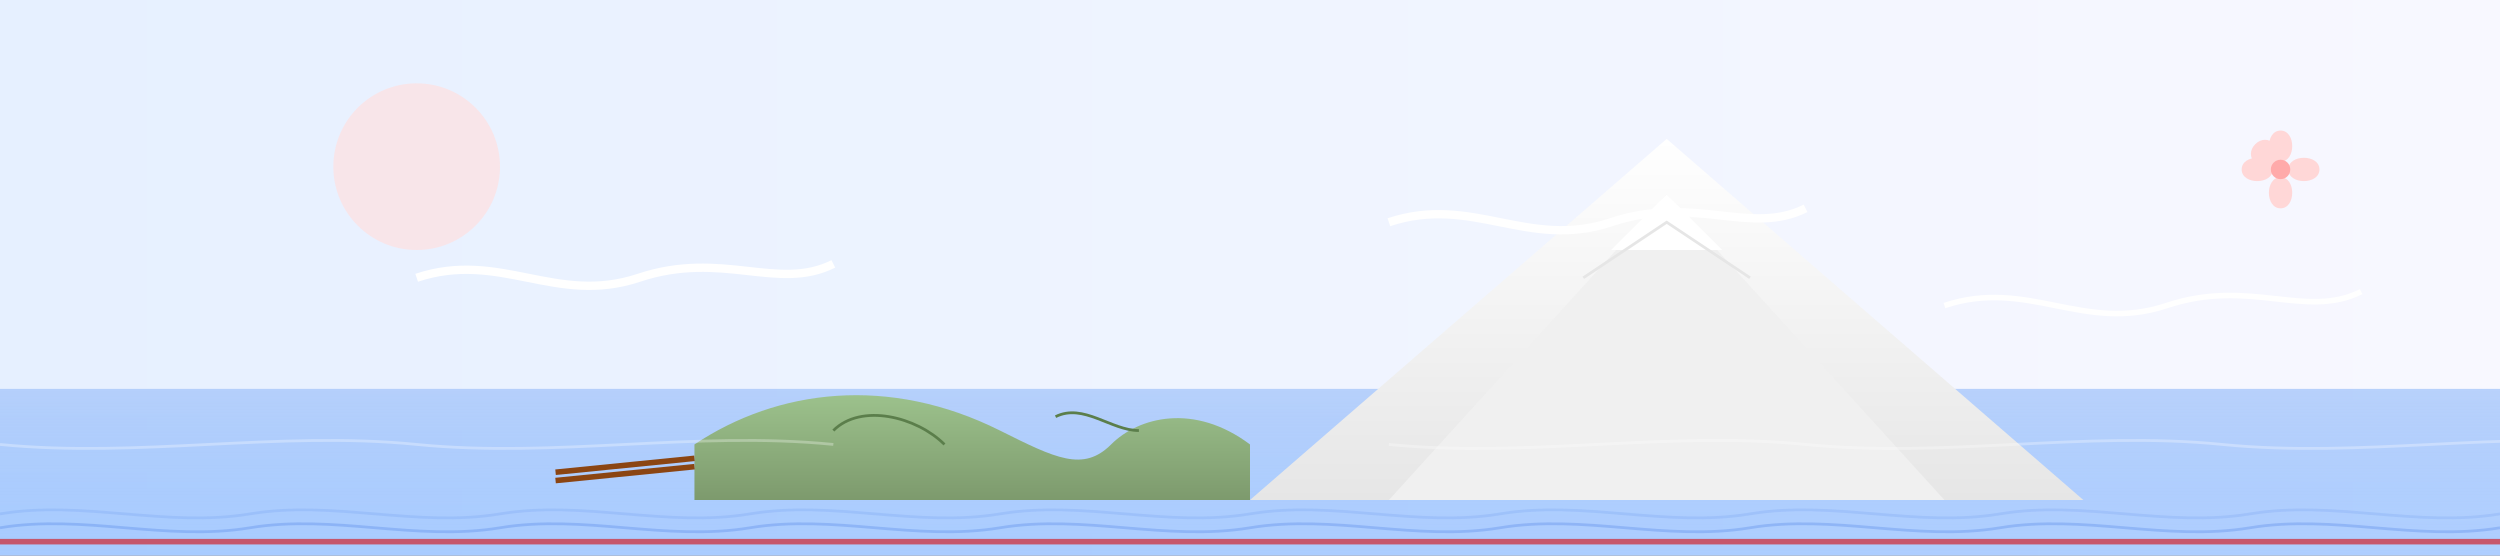 <?xml version="1.0" encoding="UTF-8" standalone="no"?>
<svg width="900" height="200" viewBox="0 0 900 200" xmlns="http://www.w3.org/2000/svg">
  <rect x="0" y="0" width="900" height="200" fill="#333333" stroke="none"/>
  <!-- Background with gradient -->
  <defs>
    <linearGradient id="bgGradient" x1="0%" y1="0%" x2="100%" y2="0%">
      <stop offset="0%" style="stop-color:#E6F0FF;stop-opacity:1" />
      <stop offset="100%" style="stop-color:#F8F8FF;stop-opacity:1" />
    </linearGradient>
    <linearGradient id="mountainGradient" x1="0%" y1="0%" x2="0%" y2="100%">
      <stop offset="0%" style="stop-color:#FFFFFF;stop-opacity:1" />
      <stop offset="100%" style="stop-color:#E6E6E6;stop-opacity:1" />
    </linearGradient>
    <linearGradient id="waterGradient" x1="0%" y1="0%" x2="0%" y2="100%">
      <stop offset="0%" style="stop-color:#A8C7FA;stop-opacity:0.8" />
      <stop offset="100%" style="stop-color:#7EB3FF;stop-opacity:0.6" />
    </linearGradient>
    <linearGradient id="islandGradient" x1="0%" y1="0%" x2="0%" y2="100%">
      <stop offset="0%" style="stop-color:#A2C992;stop-opacity:1" />
      <stop offset="100%" style="stop-color:#7D9A6D;stop-opacity:1" />
    </linearGradient>
  </defs>
  
  <!-- Sky background -->
  <rect width="900" height="200" fill="url(#bgGradient)" />
  
  <!-- Sun -->
  <circle cx="150" cy="60" r="30" fill="#FFE0E0" opacity="0.7" />
  
  <!-- Ocean -->
  <rect x="0" y="140" width="900" height="60" fill="url(#waterGradient)" />
  
  <!-- Enoshima Island -->
  <path d="M250,160 C280,140 320,135 360,155 C380,165 390,170 400,160 C410,150 430,145 450,160 L450,180 L250,180 Z" fill="url(#islandGradient)" />
  <!-- Small details on island -->
  <path d="M300,155 C310,145 330,150 340,160" stroke="#5B7E4B" stroke-width="1" fill="none" />
  <path d="M380,150 C390,145 400,155 410,155" stroke="#5B7E4B" stroke-width="1" fill="none" />
  
  <!-- Mount Fuji -->
  <path d="M600,50 L450,180 L750,180 Z" fill="url(#mountainGradient)" />
  <path d="M600,70 L500,180 L700,180 Z" fill="#F0F0F0" />
  <!-- Snow cap details -->
  <path d="M600,70 L580,90 L620,90 Z" fill="#FFFFFF" />
  <path d="M570,100 L600,80 L630,100" stroke="#E6E6E6" stroke-width="1" fill="none" />
  
  <!-- Decorative cloud elements -->
  <path d="M150,100 C180,90 200,110 230,100 C260,90 280,105 300,95" stroke="#FFFFFF" stroke-width="3" fill="none" />
  <path d="M500,80 C530,70 550,90 580,80 C610,70 630,85 650,75" stroke="#FFFFFF" stroke-width="3" fill="none" />
  <path d="M700,110 C730,100 750,120 780,110 C810,100 830,115 850,105" stroke="#FFFFFF" stroke-width="2" fill="none" />
  
  <!-- Water reflections -->
  <path d="M0,160 C50,165 100,155 150,160 C200,165 250,155 300,160" stroke="#FFFFFF" stroke-width="1" fill="none" opacity="0.3" />
  <path d="M500,160 C550,165 600,155 650,160 C700,165 750,155 800,160 C850,165 900,155 950,160" stroke="#FFFFFF" stroke-width="1" fill="none" opacity="0.3" />
  
  <!-- Cherry blossoms in the corner -->
  <g transform="translate(800,40) scale(0.7)">
    <path d="M30,10 C34,10 36,14 36,18 C36,22 34,26 30,26 C26,26 24,22 24,18 C24,14 26,10 30,10 Z" fill="#FFD7D7" />
    <path d="M30,34 C34,34 36,38 36,42 C36,46 34,50 30,50 C26,50 24,46 24,42 C24,38 26,34 30,34 Z" fill="#FFD7D7" />
    <path d="M10,30 C10,26 14,24 18,24 C22,24 26,26 26,30 C26,34 22,36 18,36 C14,36 10,34 10,30 Z" fill="#FFD7D7" />
    <path d="M34,30 C34,26 38,24 42,24 C46,24 50,26 50,30 C50,34 46,36 42,36 C38,36 34,34 34,30 Z" fill="#FFD7D7" />
    <path d="M17,17 C20,14 24,14 27,17 C30,20 30,24 27,27 C24,30 20,30 17,27 C14,24 14,20 17,17 Z" fill="#FFD7D7" />
    <circle cx="30" cy="30" r="5" fill="#FFAAAA" />
  </g>
  
  <!-- Bridge to Enoshima -->
  <path d="M200,170 L250,165" stroke="#8B4513" stroke-width="2" />
  <path d="M200,173 L250,168" stroke="#8B4513" stroke-width="2" />
  
  <!-- Japanese style wave pattern at bottom -->
  <path d="M0,190 C30,185 60,195 90,190 C120,185 150,195 180,190 C210,185 240,195 270,190 C300,185 330,195 360,190 C390,185 420,195 450,190 C480,185 510,195 540,190 C570,185 600,195 630,190 C660,185 690,195 720,190 C750,185 780,195 810,190 C840,185 870,195 900,190" stroke="#1A56DB" stroke-width="1" fill="none" opacity="0.2" />
  <path d="M0,185 C30,180 60,190 90,185 C120,180 150,190 180,185 C210,180 240,190 270,185 C300,180 330,190 360,185 C390,180 420,190 450,185 C480,180 510,190 540,185 C570,180 600,190 630,185 C660,180 690,190 720,185 C750,180 780,190 810,185 C840,180 870,190 900,185" stroke="#1A56DB" stroke-width="1" fill="none" opacity="0.1" />
  
  <!-- Red accent line -->
  <line x1="0" y1="195" x2="900" y2="195" stroke="#D22630" stroke-width="2" opacity="0.7" />
</svg> 